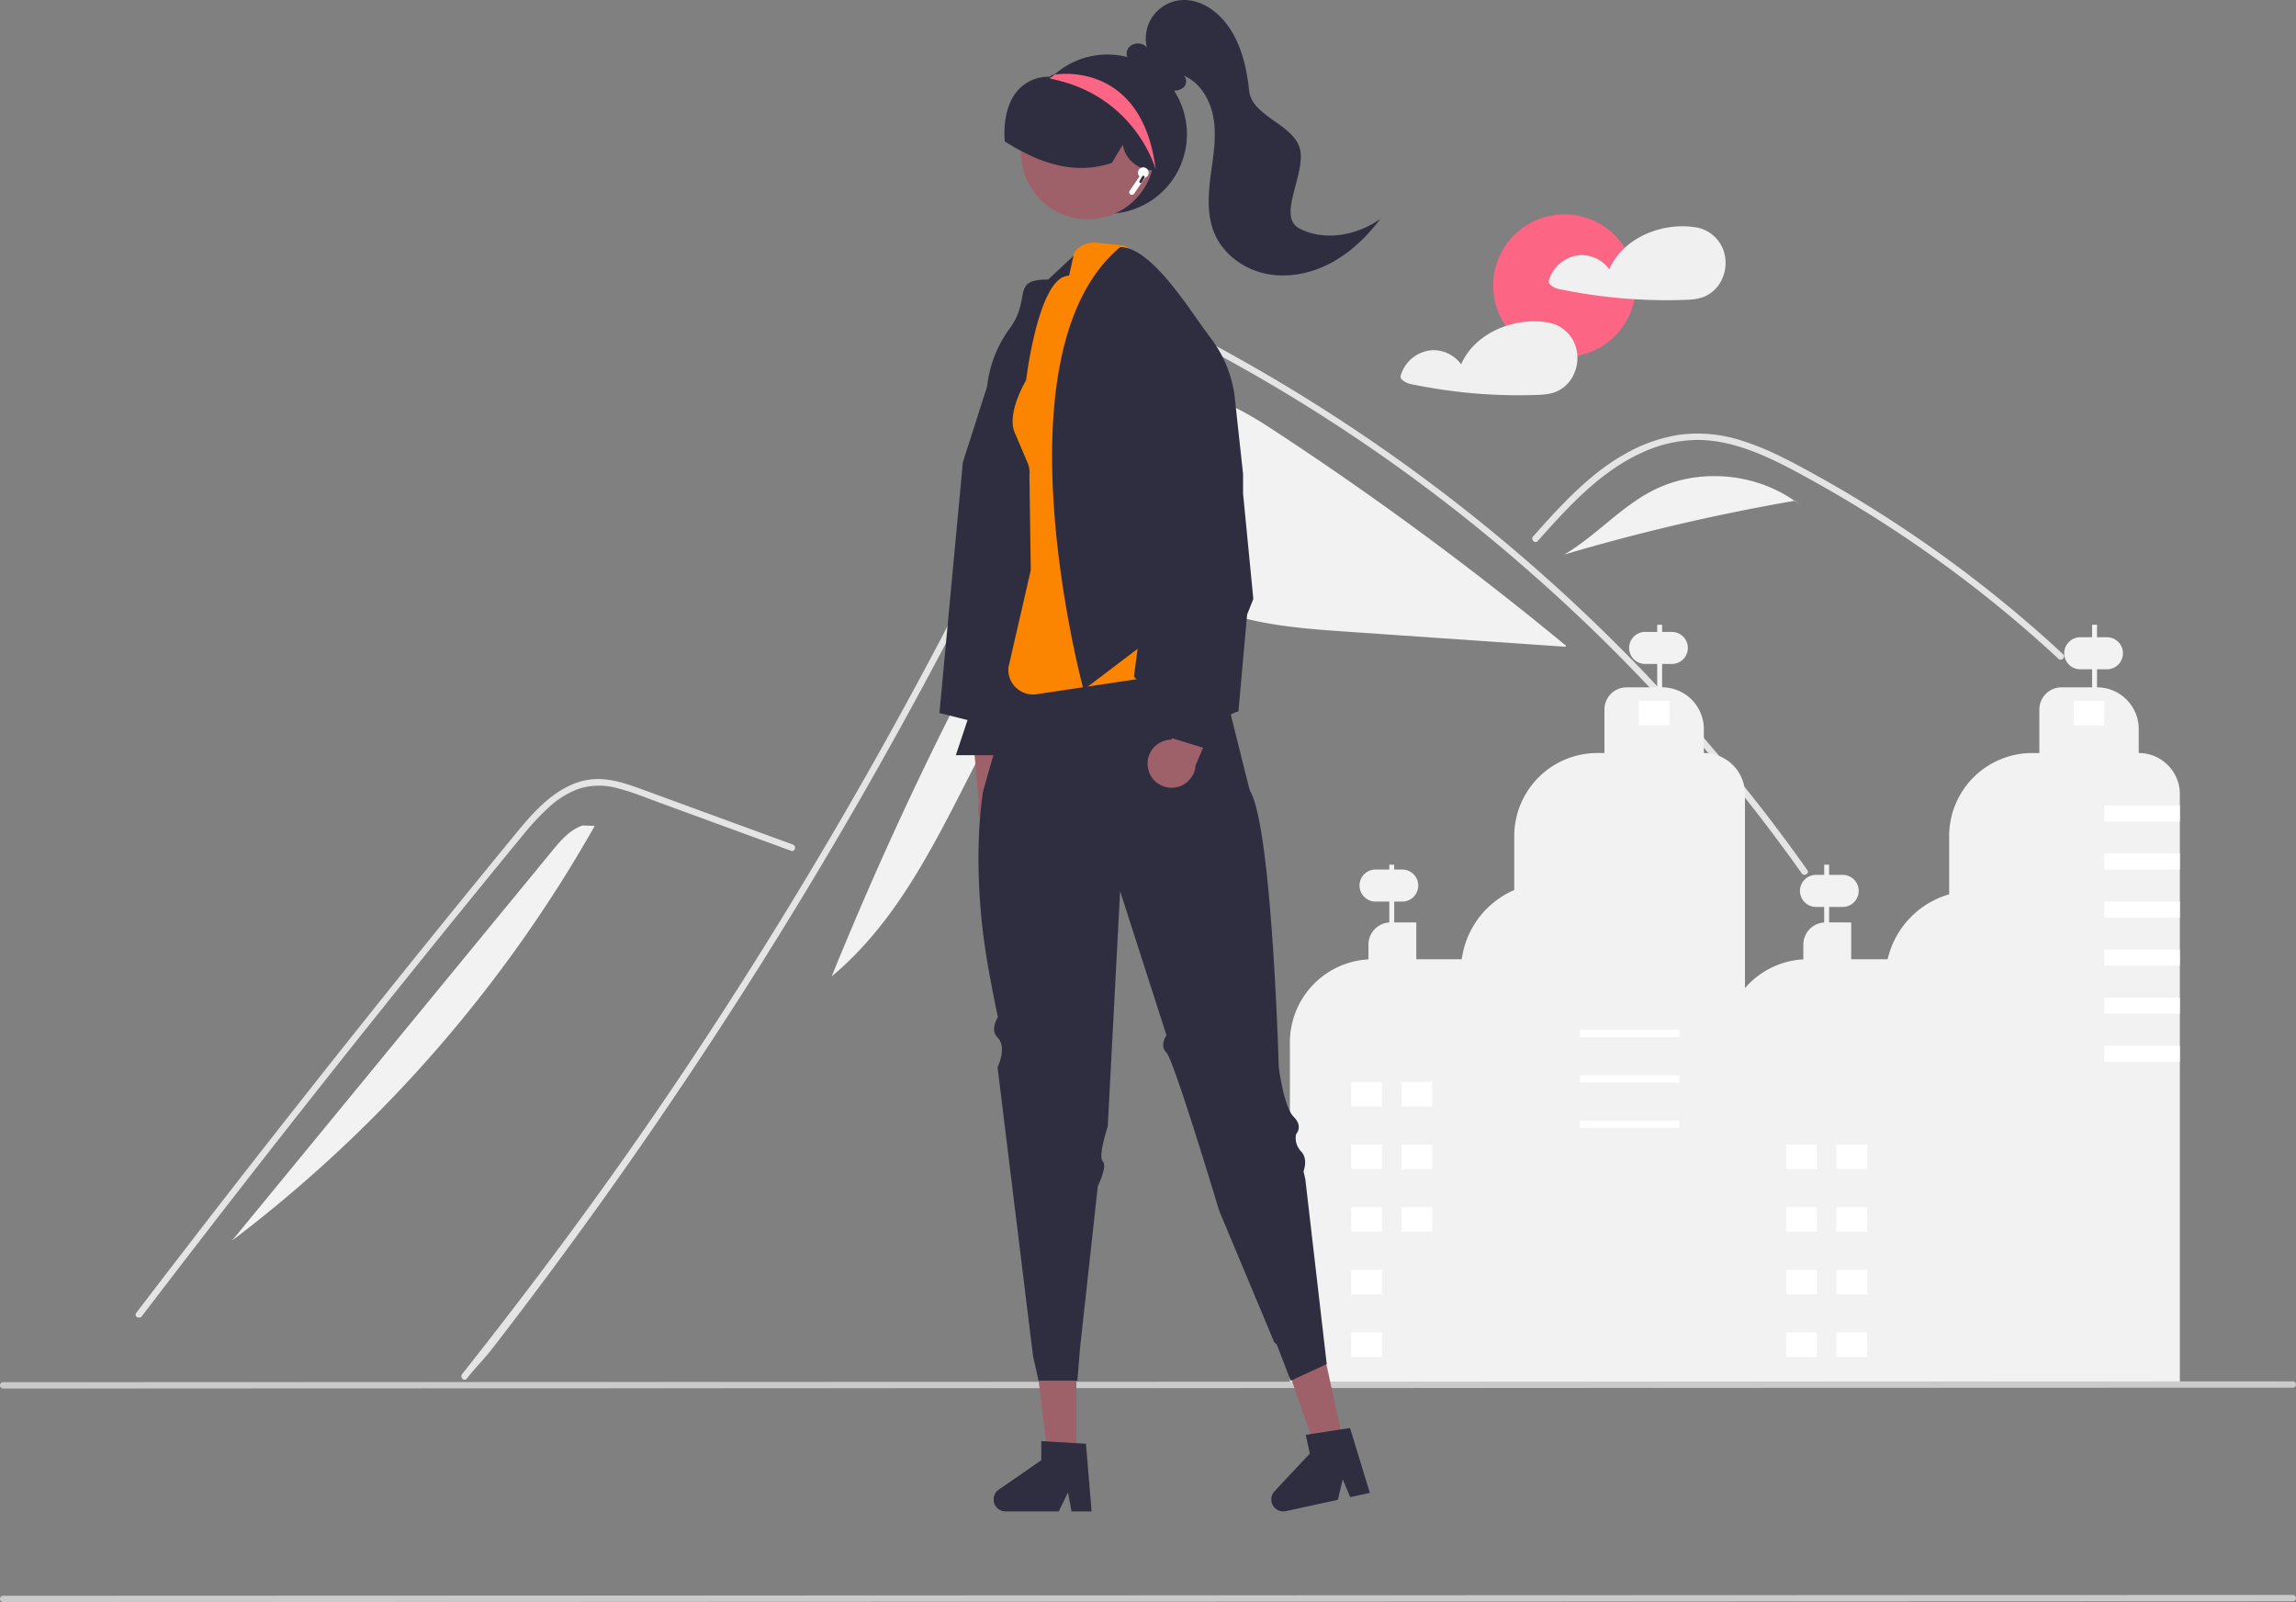 <svg xmlns="http://www.w3.org/2000/svg" data-name="Layer 1" width="860.13" height="600.068" viewBox="0 0 860.13 600.068" xmlns:xlink="http://www.w3.org/1999/xlink"><rect x="0" y="0" width="860.13" height="600.068" fill="#808080" stroke="none"/><path d="M576.92,325.261c6.798-11.243,14.853-23.247,27.467-26.918,14.609-4.251,29.616,4.194,42.345,12.528a1233.93,1233.93,0,0,1,109.812,80.908l-.038.436q-40.972-2.825-81.944-5.651c-19.735-1.361-40.148-2.91-57.588-12.245-6.618-3.543-13.069-8.275-20.568-8.604-9.317-.41-17.441,6.097-23.825,12.896-37.765,40.214-48.693,101.712-91.062,137.043A1344.582,1344.582,0,0,1,576.92,325.261Z" transform="translate(-169.935 -149.966)" fill="#f2f2f2"/><path d="M344.785,666.352c4.176-5.273,5.883-6.508,10.002-11.831q50.313-65.072,94.58-134.541,30.068-47.18,57.154-96.172,12.895-23.291,25.083-46.949,9.458-18.343,18.493-36.906c1.723-3.535,3.397-7.085,5.062-10.644,3.925-8.369,7.776-16.779,11.912-25.034,4.713-9.409,10.449-19.273,19.103-25.595a26.063,26.063,0,0,1,13.578-5.225c7.045-.455,13.545,2.454,19.655,5.631a632.717,632.717,0,0,1,124.416,85.796A647.722,647.722,0,0,1,844.904,477.087c.893,1.276,3.006.057,2.104-1.227q-5.326-7.532-10.864-14.902A651.302,651.302,0,0,0,669.866,305.86q-16.174-10.482-32.957-19.98c-5.639-3.193-11.303-6.346-17.063-9.304-5.647-2.901-11.644-5.509-18.095-5.607-21.955-.341-33.323,24.522-41.131,41.253q-3.681,7.898-7.451,15.747-14.248,29.8-29.593,59.056-9.47,18.063-19.355,35.914-30.762,55.59-65.393,108.929c-30.584,47.103-60.924,88.713-95.766,132.761C342.103,665.848,343.817,667.587,344.785,666.352Z" transform="translate(-169.935 -149.966)" fill="#e4e4e4"/><path d="M745.993,352.606c1.276-1.422,2.543-2.844,3.827-4.266,10.124-11.197,20.988-22.264,34.89-28.683a50.619,50.619,0,0,1,21.207-4.916c7.589.024,15.007,2.015,22.02,4.802,3.315,1.324,6.557,2.828,9.75,4.428,3.648,1.836,7.232,3.795,10.799,5.769q10.043,5.558,19.826,11.603,19.465,12.03,37.71,25.896,9.458,7.191,18.526,14.853,8.434,7.118,16.527,14.618c1.154,1.064,2.876-.658,1.723-1.723-1.422-1.324-2.86-2.641-4.298-3.941q-6.094-5.509-12.383-10.807Q914.649,370.563,902.586,361.633q-18.758-13.894-38.807-25.904-10.019-5.997-20.314-11.489c-2.072-1.105-4.169-2.186-6.289-3.21a100.259,100.259,0,0,0-14.951-6.086,53.186,53.186,0,0,0-22.581-2.218,58.789,58.789,0,0,0-20.834,7.207c-13.651,7.63-24.238,19.428-34.541,30.942C743.23,352.045,744.945,353.776,745.993,352.606Z" transform="translate(-169.935 -149.966)" fill="#e4e4e4"/><path d="M466.298,468.635l-32.71-11.964-16.241-5.94c-5.289-1.935-10.566-4.137-16.034-5.522a25.295,25.295,0,0,0-14.513.185,33.448,33.448,0,0,0-11.319,7.017,91.861,91.861,0,0,0-9.284,9.915c-3.536,4.249-7.02,8.543-10.519,12.823q-21.663,26.494-43.044,53.217Q291.254,555.089,270.16,582.039q-21.145,27.016-42,54.258-2.555,3.337-5.105,6.678c-.939,1.23-3.057.017-2.105-1.23q21.008-27.516,42.31-54.807,21.354-27.356,43.002-54.48,21.648-27.123,43.589-54.012,5.466-6.699,10.95-13.383c3.084-3.759,6.133-7.558,9.516-11.057,6.209-6.422,13.967-12.097,23.253-12.251,5.46-.091,10.743,1.642,15.816,3.477,5.468,1.978,10.924,3.994,16.385,5.991l32.939,12.048,8.235,3.012c1.461.534.83,2.891-.648,2.351Z" transform="translate(-169.935 -149.966)" fill="#e4e4e4"/><path d="M789.015,333.746c16.623-8.543,37.91-6.87,53.185,3.803a758.576,758.576,0,0,0-86.304,20.143C767.67,350.793,776.879,339.984,789.015,333.746Z" transform="translate(-169.935 -149.966)" fill="#f2f2f2"/><path d="M842.364,337.52l3.2,2.601c-1.082-.91-2.208-1.764-3.364-2.572C842.255,337.54,842.31,337.53,842.364,337.52Z" transform="translate(-169.935 -149.966)" fill="#f2f2f2"/><path d="M376.712,468.754c3.22-3.919,6.701-8.023,11.517-9.615l4.497.177A510.035,510.035,0,0,1,256.878,614.622Q316.795,541.688,376.712,468.754Z" transform="translate(-169.935 -149.966)" fill="#f2f2f2"/><path d="M982.039,436.521a15.332,15.332,0,0,0-10.89-4.51v-8.97a15.62,15.62,0,0,0-15.63-15.63v-6.76h3.72a6,6,0,0,0,0-12h-3.72v-4.69h-1.84v4.69h-4.44a6,6,0,0,0,0,12h4.44v6.76h-11.46a8.299,8.299,0,0,0-8.3,8.3v16.3h-2.65a31.138,31.138,0,0,0-31.14,31.14v21.784a33.042,33.042,0,0,0-23.045,24.308h-13.65v-13.792H855.16v-5.8h5.08a6,6,0,0,0,0-12H855.16v-3.808h-1.839v3.808h-3.081a6,6,0,0,0,0,12h3.081v5.824a8.295,8.295,0,0,0-7.815,8.278v5.539a31.144,31.144,0,0,0-29.423,31.095V667.85h84.047v.001H986.549v-220.44A15.332,15.332,0,0,0,982.039,436.521Z" transform="translate(-169.935 -149.966)" fill="#f2f2f2"/><path d="M808.231,432.008v-8.965a15.631,15.631,0,0,0-15.631-15.631h0v-8.761h3.64a6,6,0,0,0,0-12h-3.64v-2.685h-1.839v2.685h-4.521a6,6,0,0,0,0,12h4.521v8.761H779.295a8.302,8.302,0,0,0-8.302,8.302v16.293h-2.646a31.144,31.144,0,0,0-31.144,31.144V483.332a33.026,33.026,0,0,0-19.661,25.912H700.512v-13.792h-8.275v-7.8h3.002a6,6,0,0,0,0-12h-3.002v-1.808h-1.839v1.808h-5.159a6,6,0,0,0,0,12h5.159v7.824a8.296,8.296,0,0,0-7.815,8.278v5.539a31.144,31.144,0,0,0-29.423,31.095V667.85H823.632V447.409A15.401,15.401,0,0,0,808.231,432.008Z" transform="translate(-169.935 -149.966)" fill="#f2f2f2"/><path d="M1030.065,668.534a1.186,1.186,0,0,1-1.19,1.19l-592.69.21-2.08.01-122.32.04h-2.02l-104.12.04h-2.02l-32.5.01a1.19,1.19,0,0,1,0-2.38l32.84-.01h2.02l104.09-.04h2.02l121.37-.04h2.07l103.42-.04h1.36l488.56-.18A1.186,1.186,0,0,1,1030.065,668.534Z" transform="translate(-169.935 -149.966)" fill="#cacaca"/><path d="M1030.065,748.534a1.186,1.186,0,0,1-1.19,1.19l-592.69.21-2.08.01-122.32.04h-2.02l-104.12.04h-2.02l-32.5.01a1.19,1.19,0,0,1,0-2.38l32.84-.01h2.02l104.09-.04h2.02l121.37-.04h2.07l103.42-.04h1.36l488.56-.18A1.186,1.186,0,0,1,1030.065,748.534Z" transform="translate(-169.935 -149.966)" fill="#cacaca"/><rect x="694.995" y="555.216" width="11.493" height="9.195" transform="translate(1231.549 969.661) rotate(-180)" fill="#fff"/><rect x="676.146" y="555.216" width="11.493" height="9.195" transform="translate(1193.851 969.661) rotate(-180)" fill="#fff"/><rect x="694.995" y="578.663" width="11.493" height="9.195" transform="translate(1231.549 1016.554) rotate(-180)" fill="#fff"/><rect x="676.146" y="578.663" width="11.493" height="9.195" transform="translate(1193.851 1016.554) rotate(-180)" fill="#fff"/><rect x="694.995" y="602.109" width="11.493" height="9.195" transform="translate(1231.549 1063.446) rotate(-180)" fill="#fff"/><rect x="676.146" y="602.109" width="11.493" height="9.195" transform="translate(1193.851 1063.446) rotate(-180)" fill="#fff"/><rect x="676.146" y="625.555" width="11.493" height="9.195" transform="translate(1193.851 1110.339) rotate(-180)" fill="#fff"/><rect x="676.146" y="649.001" width="11.493" height="9.195" transform="translate(1193.851 1157.232) rotate(-180)" fill="#fff"/><rect x="761.798" y="535.678" width="37.238" height="2.758" transform="translate(1390.899 924.148) rotate(-180)" fill="#fff"/><rect x="761.798" y="552.688" width="37.238" height="2.758" transform="translate(1390.899 958.168) rotate(-180)" fill="#fff"/><rect x="761.798" y="569.698" width="37.238" height="2.758" transform="translate(1390.899 992.188) rotate(-180)" fill="#fff"/><rect x="783.865" y="412.47" width="11.493" height="9.195" transform="translate(1409.288 684.168) rotate(-180)" fill="#fff"/><rect x="857.918" y="578.663" width="11.493" height="9.195" transform="translate(1557.394 1016.554) rotate(-180)" fill="#fff"/><rect x="839.069" y="578.663" width="11.493" height="9.195" transform="translate(1519.696 1016.554) rotate(-180)" fill="#fff"/><rect x="857.918" y="602.109" width="11.493" height="9.195" transform="translate(1557.394 1063.446) rotate(-180)" fill="#fff"/><rect x="839.069" y="602.109" width="11.493" height="9.195" transform="translate(1519.696 1063.446) rotate(-180)" fill="#fff"/><rect x="857.918" y="625.555" width="11.493" height="9.195" transform="translate(1557.394 1110.339) rotate(-180)" fill="#fff"/><rect x="839.069" y="625.555" width="11.493" height="9.195" transform="translate(1519.696 1110.339) rotate(-180)" fill="#fff"/><rect x="857.918" y="649.001" width="11.493" height="9.195" transform="translate(1557.394 1157.232) rotate(-180)" fill="#fff"/><rect x="839.069" y="649.001" width="11.493" height="9.195" transform="translate(1519.696 1157.232) rotate(-180)" fill="#fff"/><rect x="946.787" y="412.47" width="11.493" height="9.195" transform="translate(1735.133 684.168) rotate(-180)" fill="#fff"/><circle cx="586.076" cy="106.992" r="26.701" fill="#fd6584"/><path d="M815.774,244.316a13.248,13.248,0,0,0-11.179-9.291c-.058-.008-.113.003-.171-.001a1.664,1.664,0,0,0-.228-.052c-12.211-1.578-26.306,4.262-31.395,15.838a12.935,12.935,0,0,0-10.833-5.279,13.193,13.193,0,0,0-11.8,9.511,1.548,1.548,0,0,0,.689,1.694,6.766,6.766,0,0,0,2.79,1.416q3.326.705,6.676,1.291,6.537,1.144,13.142,1.85a195.419,195.419,0,0,0,26.918,1.017c2.993-.093,5.879-.193,8.621-1.513a12.827,12.827,0,0,0,4.945-4.316A14.551,14.551,0,0,0,815.774,244.316Z" transform="translate(-169.935 -149.966)" fill="#f0f0f0"/><path d="M760.278,279.917a13.248,13.248,0,0,0-11.179-9.291c-.058-.008-.113.003-.171-.001a1.664,1.664,0,0,0-.228-.052c-12.211-1.578-26.306,4.262-31.395,15.838a12.934,12.934,0,0,0-10.833-5.279,13.193,13.193,0,0,0-11.8,9.511,1.548,1.548,0,0,0,.689,1.694,6.766,6.766,0,0,0,2.79,1.416q3.326.705,6.676,1.291,6.537,1.144,13.142,1.85a195.429,195.429,0,0,0,26.918,1.017c2.993-.093,5.879-.193,8.621-1.513a12.828,12.828,0,0,0,4.945-4.315A14.552,14.552,0,0,0,760.278,279.917Z" transform="translate(-169.935 -149.966)" fill="#f0f0f0"/><path d="M614.587,200.21a29.823,29.823,0,1,1-51.295-20.685l.143-.143c.239-.251.477-.501.728-.74a.012.012,0,0,0,.012-.012c.31-.286.62-.573.942-.847a29.815,29.815,0,0,1,49.47,22.427Z" transform="translate(-169.935 -149.966)" fill="#2f2e41"/><circle cx="407.482" cy="57.144" r="25.008" fill="#9e616a"/><path d="M603.973,214.242l-4.144-.732a11.554,11.554,0,0,1-9.305-9.317l-4.043,6.776-.177.059c-9.633,3.198-19.655,2.242-30.634-2.92a85.466,85.466,0,0,1-9.118-5.027l-.217-.135-.018-.254c-.56-8.135,1.266-14.932,5.142-19.137a15.417,15.417,0,0,1,11.634-4.85.957.957,0,0,0,.413-.228c.056-.041.111-.082.167-.12v-.042l.287-.135c.617-.29,1.246-.568,1.875-.822a28.199,28.199,0,0,1,29.448,5.708c7.703,7.354,11.236,19.695,8.792,30.711Z" transform="translate(-169.935 -149.966)" fill="#2f2e41"/><path d="M656.719,235.548c-8.51-4.392,2.435-20.334.236-29.655-2.199-9.321-18.037-12.319-19.046-21.842s-3.382-19.346-9.667-26.573c-4.016-4.618-9.933-8.027-16.025-7.448A14.409,14.409,0,0,0,599.589,167.822c-1.735-2.458-6.223-1.925-7.334.871-.988,2.485,1.194,5.496,3.763,5.716,3.36,4.15,7.209,8.554,12.473,9.391a5.681,5.681,0,0,0,4.841-1.117c1.239-1.189,1.335-3.567-.134-4.456,6.616,2.628,10.495,9.782,11.477,16.833.982,7.051-.377,14.185-1.271,21.248s-1.281,14.492,1.489,21.05c3.272,7.749,10.805,13.303,19.025,15.084s16.976.04,24.417-3.881c7.441-3.922,13.646-9.909,18.715-16.622C678.316,238.137,666.236,240.46,656.719,235.548Z" transform="translate(-169.935 -149.966)" fill="#2f2e41"/><path d="M602.908,213.546s-7.408-27.652-39.163-34.034c-.036-.012-.155-.06-.31-.131-.095-.06-.215-.119-.334-.179.358-.203.704-.382,1.062-.561a.012.012,0,0,0,.012-.012c.31-.286.62-.573.942-.847l.907.036S597.886,172.773,602.908,213.546Z" transform="translate(-169.935 -149.966)" fill="#fd6584"/><path d="M553.266,456.867a8.949,8.949,0,0,0-5.071-12.75l-.489-31.796-13.654,9.309,2.558,28.767a8.997,8.997,0,0,0,16.656,6.471Z" transform="translate(-169.935 -149.966)" fill="#9e616a"/><path d="M575.118,242.966l-12.502,11.69c-14.31,0-5.967,6.813-14.436,18.348l0,0a44.953,44.953,0,0,0-8.455,21.747l-9.083,28.363-8.777,93.91,10.532,2.633-4.388,13.165h31.541l-4.333-14.043,4.8-4.8-4.361-30.746,14.92,2.633S622.951,282.9,575.118,242.966Z" transform="translate(-169.935 -149.966)" fill="#2f2e41"/><polygon points="390.096 190.627 372.822 308.58 467.113 301.473 438.89 185.436 390.096 190.627" fill="#ffb8b8"/><polygon points="403.238 545.983 392.646 545.983 387.607 505.129 403.24 505.13 403.238 545.983" fill="#9e616a"/><path d="M576.759,690.721l-3.59-.21-11.35-.68-1.8-.11v7.18l-15.92,10.99a4.48,4.48,0,0,0,2.54,8.17h19.94l3.43-7.1,1.35,7.1h7.51Z" transform="translate(-169.935 -149.966)" fill="#2f2e41"/><polygon points="503.345 540.714 492.993 542.959 479.408 504.102 494.685 500.788 503.345 540.714" fill="#9e616a"/><path d="M675.679,684.811l-3.55.55-11.23,1.75-1.8.28,1.52,7.01-13.22,14.11a4.485,4.485,0,0,0,4.22,7.45l19.48-4.23,1.85-7.66,2.82,6.65,7.34-1.6Z" transform="translate(-169.935 -149.966)" fill="#2f2e41"/><path d="M540.35,513.456c7.433,40.852,5.139,14.888,5.139,14.888s-5.575,6.499-1.858,10.216,0,11.14,0,11.14L556.916,657.764l2.076,9.344H573.527l1.038-12.458,6.637-60.412s3.717-7.433,1.858-9.292c-1.858-1.858,1.858-12.998,1.858-12.998l4.641-88.204,17.369,53.996s-2.793,3.717,0,6.499c2.782,2.782,19.767,59.28,19.767,59.28l20.543,49.055,1.038,1.038,5.191,13.496,13.496-6.229-8.012-69.164-.332-1.485-.353-1.568s1.858-4.641-.924-7.433a7.255,7.255,0,0,1-1.858-6.499,2.535,2.535,0,0,0,.249-.311,3.854,3.854,0,0,0,.664-1.516c.249-1.163.031-2.793-1.848-4.672a7.928,7.928,0,0,1-1.319-1.889c-2.824-5.347-4.246-16.673-4.246-16.673s-2.512-89.709-10.735-103.413c-.436-.716-12.364-50.014-12.821-50.294-9.281-5.565-75.479,9.654-75.479,9.654s-11.573,39.778-11.77,41.003C537.111,453.501,534.048,478.802,540.35,513.456Z" transform="translate(-169.935 -149.966)" fill="#2f2e41"/><path d="M627.439,300.331c-.07-.52-.15-1.04-.23-1.56-.81-5.21,2.56-9.67-1.8-13.27a9.253,9.253,0,0,1-2.44-3.05l-1-2.01-1.84-3.73-4.72-9.51a9.233,9.233,0,0,0-3.55-3.83l-10-5.96a9.244,9.244,0,0,1-3.58-3.88l-.25-.51c-1.1-2.26-3.08-7.68-5.42-10.03a3.41,3.41,0,0,0-1.96-1.11l-9.96-.99a9.244,9.244,0,0,0-8.35,3.69l-.27,1.24-1.6,7.28-.09.02c-.47.11-.94.22-1.41.35-10.32,2.82-14.63,38.92-14.63,38.92s-7.23,11.93-4.39,19.31l5.07,11.91a1.309,1.309,0,0,1,.09.28,9.079,9.079,0,0,1,.47,4.04l.01.47.46,32.61.04,2.48-8.35,36.34a9.14,9.14,0,0,0,1.93,6.73q.285.36.6.69c.2.2.4.39.61.57a9.171,9.171,0,0,0,7.43,2.16l1.12-.17,16.19-2.43,1.89-.28,18.11-2.72,3.11-.47c.25-.03.49-.06.74-.08l16.58-1.14a10.436,10.436,0,0,0,1.14-.15,9.234,9.234,0,0,0,6.67-5.33,8.281,8.281,0,0,0,.57-1.7,9.426,9.426,0,0,0,.23-1.93l.19-15.62.63-50.47a9.078,9.078,0,0,1,1.39-4.76C629.389,318.711,628.83,309.661,627.439,300.331Z" transform="translate(-169.935 -149.966)" fill="#fb8500"/><path d="M599.984,437.566a8.949,8.949,0,0,1,8.781-10.544l10.344-30.071,10.086,13.09L617.826,436.591a8.997,8.997,0,0,1-17.842.975Z" transform="translate(-169.935 -149.966)" fill="#9e616a"/><path d="M589.589,242.513h0c11.313,0,24.972,21.918,31.667,31.037l2.821,3.842A44.953,44.953,0,0,1,632.533,299.14l3.083,28.363v7.305l3.84,39.49-2.329,5.865-3.245,36.25,0,0a10.053,10.053,0,0,0-7.099,12.932l.955,2.866-32.541-10,2.332-7.557a11.263,11.263,0,0,0-2.798-11.285h0l1.387-10.403-20.253,15.377S541.756,282.447,589.589,242.513Z" transform="translate(-169.935 -149.966)" fill="#2f2e41"/><rect x="788.304" y="301.685" width="28.31" height="6" fill="#fff"/><rect x="788.304" y="319.685" width="28.31" height="6" fill="#fff"/><rect x="788.304" y="337.685" width="28.31" height="6" fill="#fff"/><rect x="788.304" y="355.685" width="28.31" height="6" fill="#fff"/><rect x="788.304" y="373.685" width="28.31" height="6" fill="#fff"/><rect x="788.304" y="391.685" width="28.31" height="6" fill="#fff"/><path d="M600.239,214.651a2,2,0,1,0-3.425,1.402l-3.668,5.325a1,1,0,0,0,1.647,1.135l4.124-5.988A1.995,1.995,0,0,0,600.239,214.651Z" transform="translate(-169.935 -149.966)" fill="#fff"/><rect x="597.239" y="215.651" width="1" height="3" rx="0.5" transform="translate(18.723 -419.743) rotate(30)" fill="#2f2e41"/></svg>